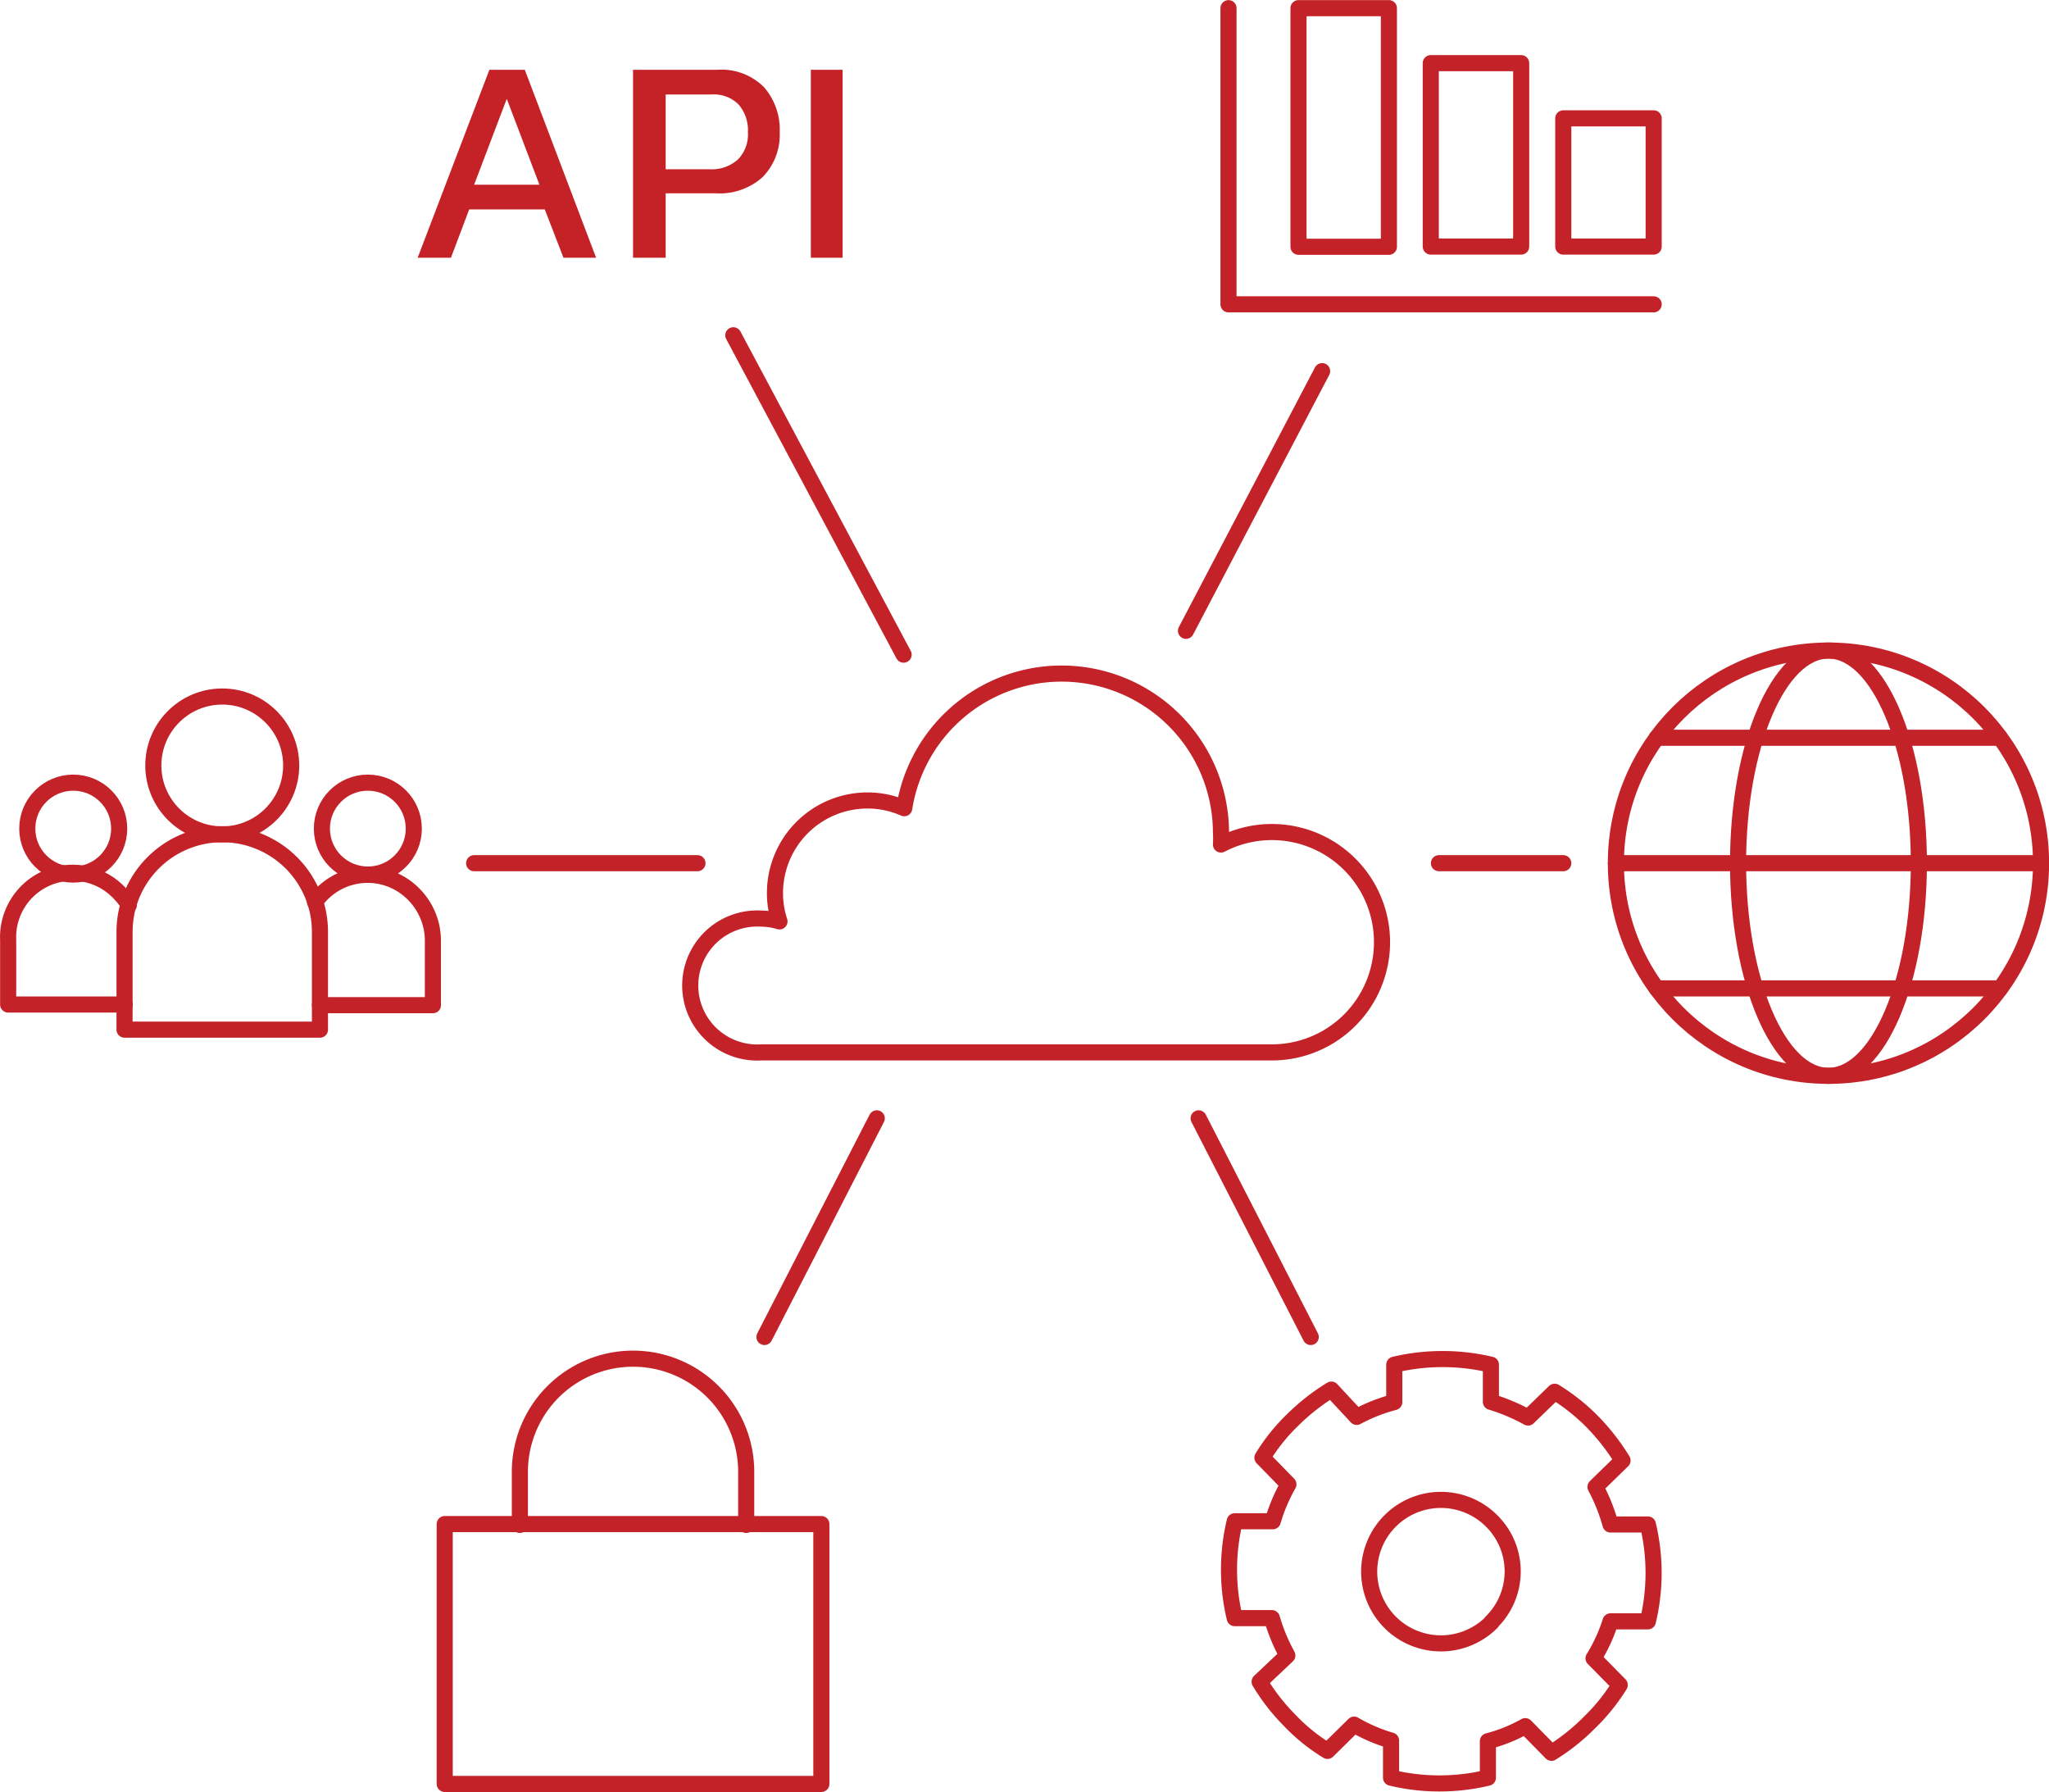 <svg xmlns="http://www.w3.org/2000/svg" viewBox="0 0 95.42 83.43"><g id="Layer_2" data-name="Layer 2"><g id="Layer_1-2" data-name="Layer 1"><path d="M6,42.14a3,3,0,0,0-.41-.53A3,3,0,0,0,.38,43.77v3H5.81" style="fill:none;stroke:#c42229;stroke-linecap:round;stroke-linejoin:round;stroke-width:0.75px"/><circle cx="3.41" cy="38.58" r="2.14" style="fill:none;stroke:#c42229;stroke-linecap:round;stroke-linejoin:round;stroke-width:0.75px"/><path d="M14.67,42a3,3,0,0,1,4.6-.36,3.07,3.07,0,0,1,.89,2.16v3H14.9" style="fill:none;stroke:#c42229;stroke-linecap:round;stroke-linejoin:round;stroke-width:0.75px"/><circle cx="17.13" cy="38.58" r="2.14" style="fill:none;stroke:#c42229;stroke-linecap:round;stroke-linejoin:round;stroke-width:0.75px"/><path d="M10.35,38.84h0a4.55,4.55,0,0,1,4.55,4.55v4.55a0,0,0,0,1,0,0H5.8a0,0,0,0,1,0,0V43.39A4.55,4.55,0,0,1,10.35,38.84Z" style="fill:none;stroke:#c42229;stroke-linecap:round;stroke-linejoin:round;stroke-width:0.75px"/><circle cx="10.35" cy="35.64" r="3.21" style="fill:none;stroke:#c42229;stroke-linecap:round;stroke-linejoin:round;stroke-width:0.75px"/><rect x="60.47" y="0.38" width="4.21" height="11.11" style="fill:none;stroke:#c42229;stroke-linecap:round;stroke-linejoin:round;stroke-width:0.75px"/><rect x="66.63" y="2.94" width="4.21" height="8.54" style="fill:none;stroke:#c42229;stroke-linecap:round;stroke-linejoin:round;stroke-width:0.75px"/><rect x="72.8" y="5.51" width="4.21" height="5.97" style="fill:none;stroke:#c42229;stroke-linecap:round;stroke-linejoin:round;stroke-width:0.75px"/><polyline points="57.21 0.38 57.21 14.17 77.01 14.17" style="fill:none;stroke:#c42229;stroke-linecap:round;stroke-linejoin:round;stroke-width:0.75px"/><path d="M22.79,3.25h1.65L27.76,12H26.24l-.87-2.25H21.85L21,12H19.45ZM25.12,8.6l-1.52-4-1.52,4Z" style="fill:#c52228"/><path d="M29.48,3.25h3.9a2.8,2.8,0,0,1,2.19.8,3,3,0,0,1,.74,2.11,2.81,2.81,0,0,1-.81,2.1A3,3,0,0,1,33.32,9H31v3H29.48Zm3.57,4.63a1.82,1.82,0,0,0,1.32-.46,1.67,1.67,0,0,0,.46-1.26,1.83,1.83,0,0,0-.44-1.3,1.63,1.63,0,0,0-1.27-.46H31V7.88Z" style="fill:#c52228"/><path d="M37.76,3.25h1.48V12H37.76Z" style="fill:#c52228"/><path d="M34.75,71V68.53a5.27,5.27,0,0,0-10.54,0V71" style="fill:none;stroke:#c42229;stroke-linecap:round;stroke-linejoin:round;stroke-width:0.75px"/><rect x="20.71" y="70.96" width="17.54" height="12.1" style="fill:none;stroke:#c42229;stroke-linecap:round;stroke-linejoin:round;stroke-width:0.75px"/><path d="M30.43,77.77v-.71a1.34,1.34,0,1,0-1.9-1.9,1.33,1.33,0,0,0,0,1.9v3.08h1.9V79" style="fill:none"/><circle cx="85.15" cy="40.19" r="9.9" style="fill:none;stroke:#c42229;stroke-linecap:round;stroke-linejoin:round;stroke-width:0.75px"/><ellipse cx="85.15" cy="40.19" rx="4.21" ry="9.9" style="fill:none;stroke:#c42229;stroke-linecap:round;stroke-linejoin:round;stroke-width:0.75px"/><polyline points="77.15 34.35 81.54 34.35 81.74 34.35 88.55 34.35 88.76 34.35 93.14 34.35" style="fill:none;stroke:#c42229;stroke-linecap:round;stroke-linejoin:round;stroke-width:0.75px"/><polyline points="77.15 46.02 81.74 46.02 82 46.02 88.3 46.02 88.55 46.02 93.14 46.02" style="fill:none;stroke:#c42229;stroke-linecap:round;stroke-linejoin:round;stroke-width:0.75px"/><polyline points="75.25 40.19 80.93 40.19 89.36 40.19 95.05 40.19" style="fill:none;stroke:#c42229;stroke-linecap:round;stroke-linejoin:round;stroke-width:0.75px"/><line x1="61.04" y1="62.25" x2="55.82" y2="52.07" style="fill:none;stroke:#c42229;stroke-linecap:round;stroke-linejoin:round;stroke-width:0.75px"/><line x1="42.08" y1="30.48" x2="34.15" y2="15.61" style="fill:none;stroke:#c42229;stroke-linecap:round;stroke-linejoin:round;stroke-width:0.75px"/><line x1="40.83" y1="52.07" x2="35.6" y2="62.25" style="fill:none;stroke:#c42229;stroke-linecap:round;stroke-linejoin:round;stroke-width:0.75px"/><line x1="61.57" y1="17.28" x2="55.23" y2="29.37" style="fill:none;stroke:#c42229;stroke-linecap:round;stroke-linejoin:round;stroke-width:0.75px"/><line x1="72.8" y1="40.19" x2="67.01" y2="40.19" style="fill:none;stroke:#c42229;stroke-linecap:round;stroke-linejoin:round;stroke-width:0.75px"/><line x1="32.48" y1="40.19" x2="22.08" y2="40.19" style="fill:none;stroke:#c42229;stroke-linecap:round;stroke-linejoin:round;stroke-width:0.75px"/><path d="M59.21,49a5.13,5.13,0,1,0-2.35-9.68,5.17,5.17,0,0,0,0-.57,7.42,7.42,0,0,0-14.75-1.12,4.22,4.22,0,0,0-1.71-.36,4.31,4.31,0,0,0-4.31,4.31,4.15,4.15,0,0,0,.21,1.32,3.09,3.09,0,0,0-.86-.13,3.12,3.12,0,1,0,0,6.23Z" style="fill:none;stroke:#c42229;stroke-linecap:round;stroke-linejoin:round;stroke-width:0.75px"/><path d="M75,75.49h1.74a9.68,9.68,0,0,0,0-4.51H75a8.53,8.53,0,0,0-.7-1.75L75.56,68a10.25,10.25,0,0,0-1.39-1.79A9.43,9.43,0,0,0,72.4,64.8L71.16,66a8.71,8.71,0,0,0-1.73-.73V63.54a9.77,9.77,0,0,0-4.5,0v1.74a8,8,0,0,0-1.75.69L62,64.7a9.85,9.85,0,0,0-1.79,1.4,8.83,8.83,0,0,0-1.42,1.77L60,69.11a8.16,8.16,0,0,0-.73,1.72H57.5a9.68,9.68,0,0,0,0,4.51h1.73a8.52,8.52,0,0,0,.72,1.74L58.66,78.3a9.37,9.37,0,0,0,1.39,1.79,8.54,8.54,0,0,0,1.77,1.43l1.24-1.22a7.7,7.7,0,0,0,1.72.74v1.73a9.68,9.68,0,0,0,4.51,0V81.07a7.29,7.29,0,0,0,1.74-.7l1.22,1.24A9.56,9.56,0,0,0,74,80.22a9.18,9.18,0,0,0,1.43-1.77l-1.22-1.24A7.6,7.6,0,0,0,75,75.49Zm-5.54.05a3.34,3.34,0,1,1,0-4.73A3.31,3.31,0,0,1,69.44,75.54Z" style="fill:none;stroke:#c42229;stroke-linecap:round;stroke-linejoin:round;stroke-width:0.75px"/></g></g></svg>